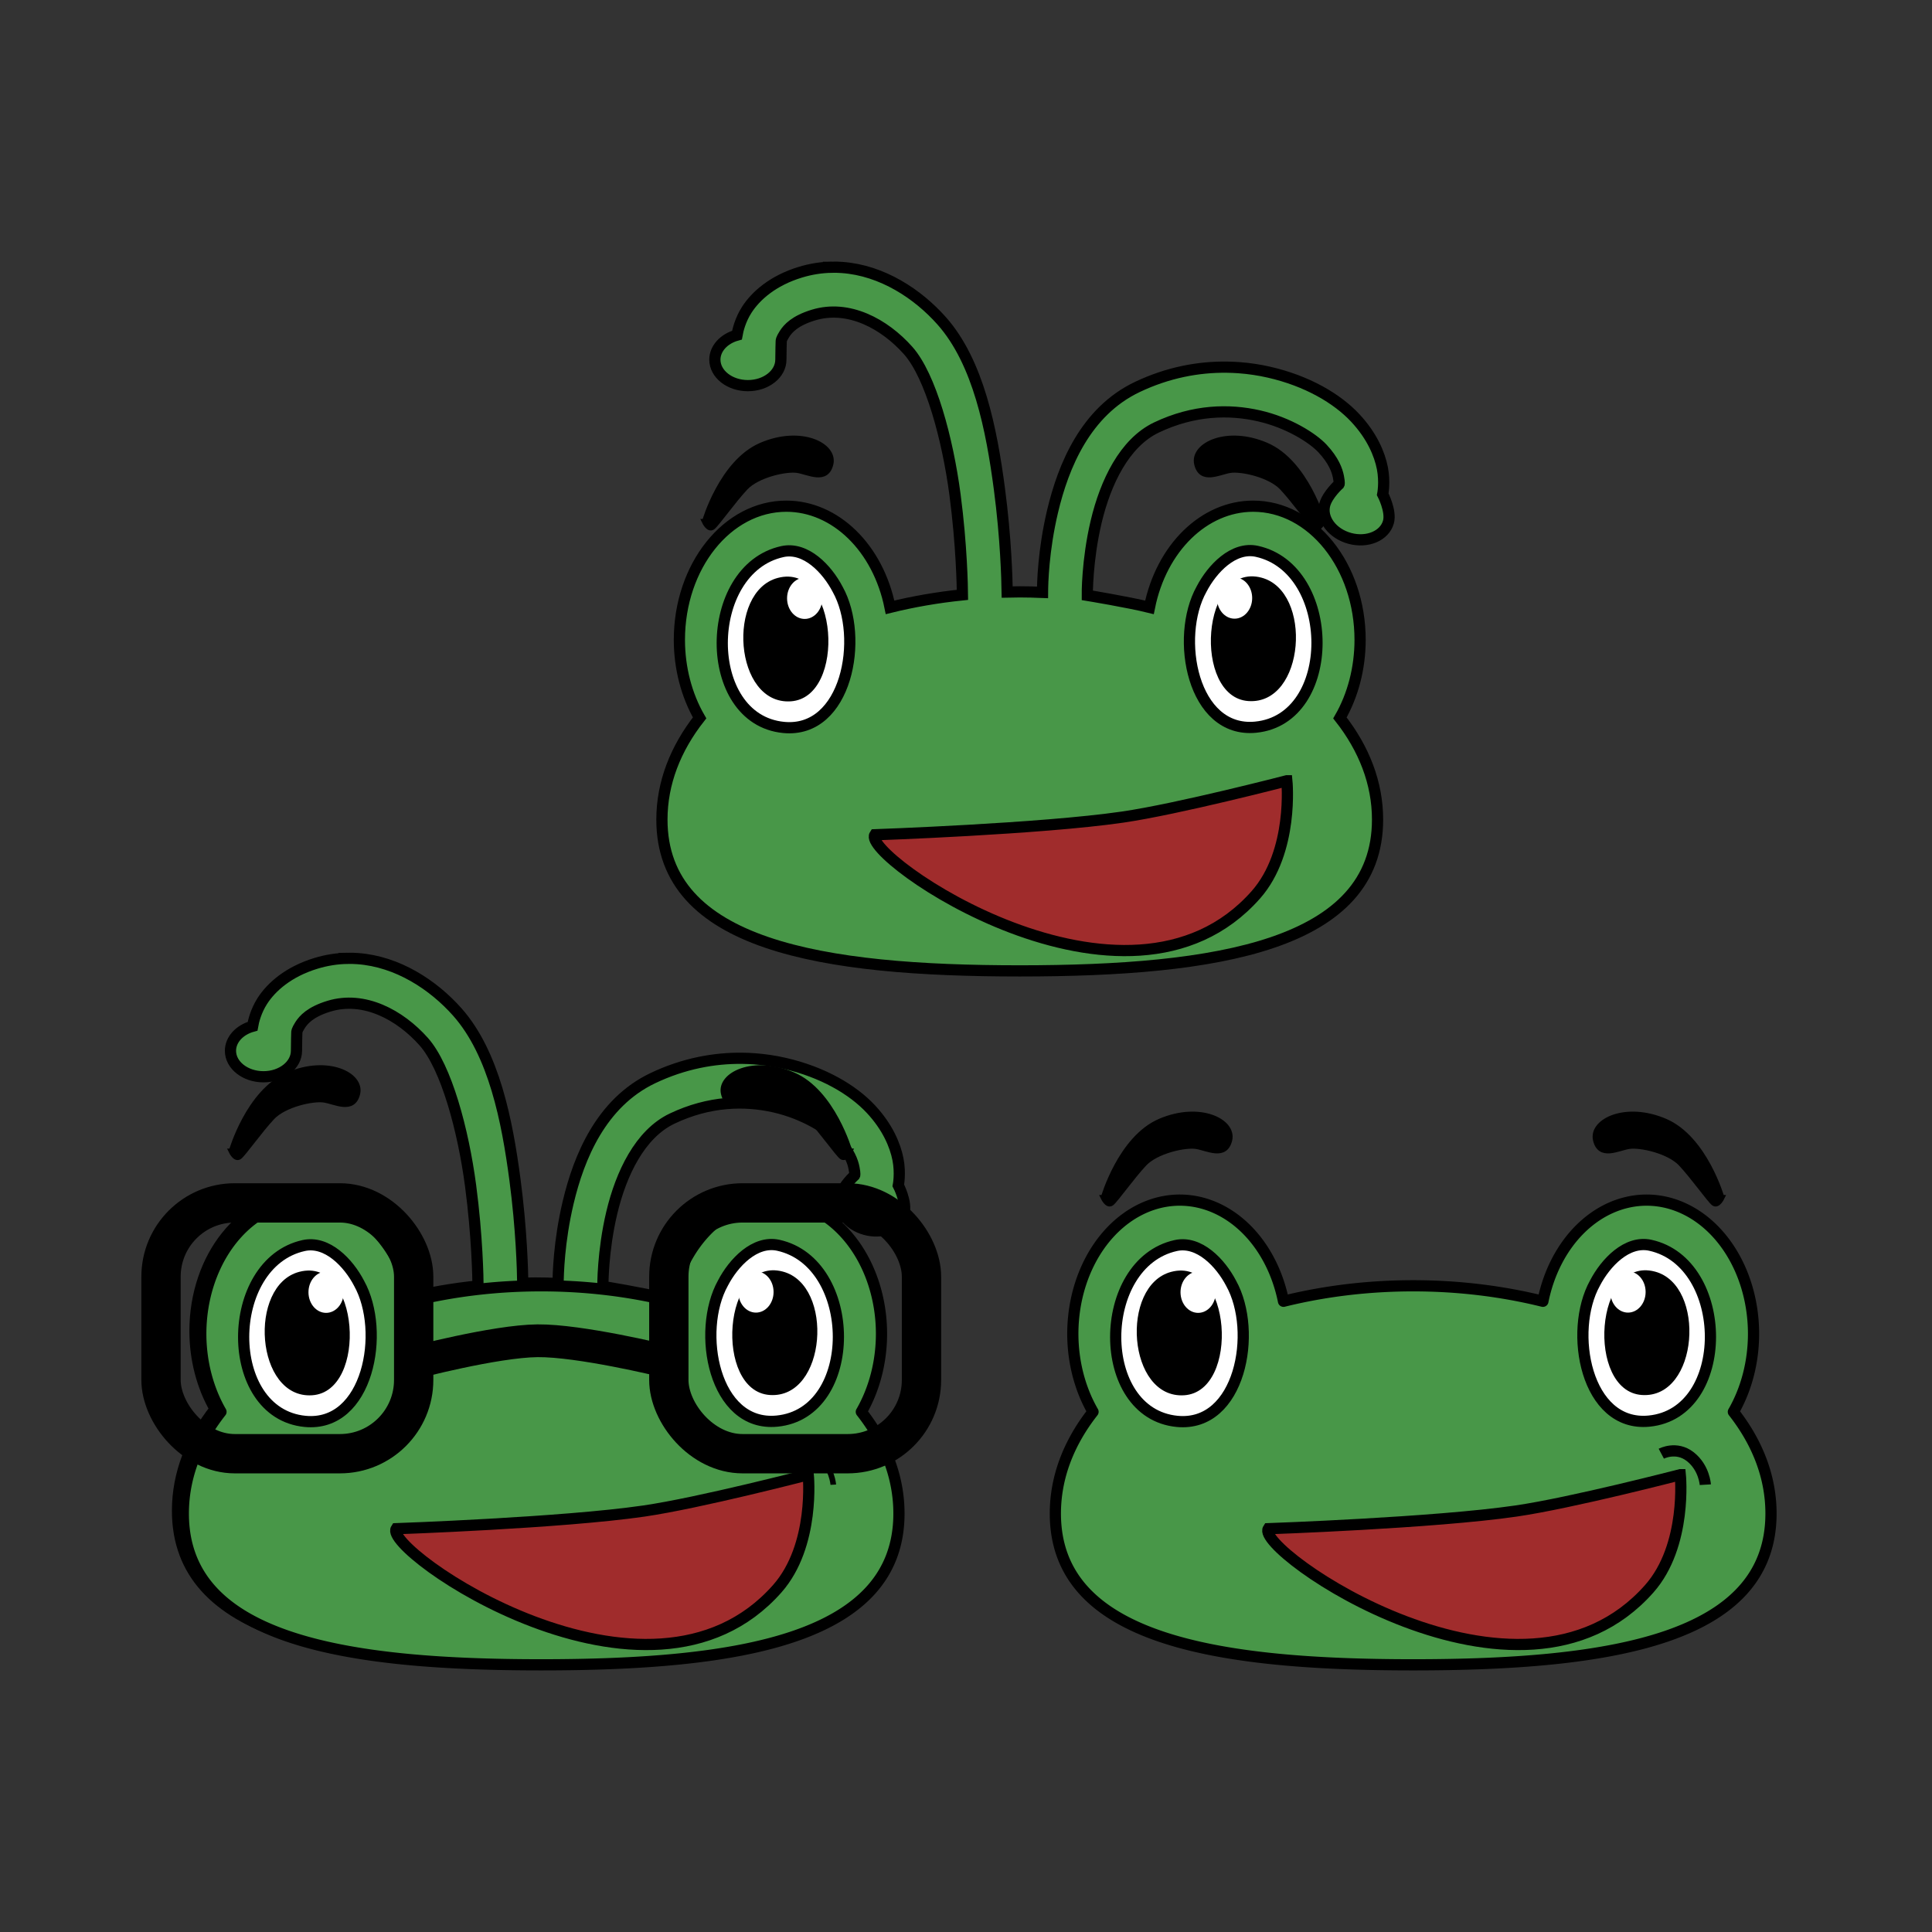 <svg:svg xmlns:dc="http://purl.org/dc/elements/1.1/" xmlns:ns1="http://sodipodi.sourceforge.net/DTD/sodipodi-0.dtd" xmlns:ns2="http://www.inkscape.org/namespaces/inkscape" xmlns:ns4="http://creativecommons.org/ns#" xmlns:rdf="http://www.w3.org/1999/02/22-rdf-syntax-ns#" xmlns:svg="http://www.w3.org/2000/svg" height="344.982" id="svg5230" version="1.1" viewBox="-25.239 -46.703 344.982 344.982" width="344.982" ns1:docname="bugface.svg" ns2:version="0.91 r13725">
  <svg:rect x="-25.239" y="-46.703" width="344.982" height="344.982" fill="#333333" stroke="none"/>
  <svg:defs id="defs5232" />
  <ns1:namedview bordercolor="#666666" borderopacity="1.0" fit-margin-bottom="0" fit-margin-left="0" fit-margin-right="0" fit-margin-top="0" id="base" pagecolor="#ffffff" showgrid="false" ns2:current-layer="layer1" ns2:cx="67.140944" ns2:cy="121.93878" ns2:document-units="px" ns2:pageopacity="0.0" ns2:pageshadow="2" ns2:window-height="1056" ns2:window-maximized="1" ns2:window-width="1920" ns2:window-x="0" ns2:window-y="24" ns2:zoom="1.979899" />
  <svg:g id="layer1" transform="translate(-194.003,-375.148)" ns2:groupmode="layer" ns2:label="Layer 1">
    <svg:path d="m 317.289,376.157 c -1.832,0.033 -3.709,0.315 -5.613,0.895 -4.904,1.492 -7.97,4.217 -9.57,6.713 -1.161,1.811 -1.59,3.639 -1.744,4.521 -2.362,0.65 -3.946,2.405 -3.949,4.377 1.9e-4,2.564 2.638,4.642 5.893,4.643 3.254,-1.2e-4 5.892,-2.079 5.893,-4.643 -0.002,-1.316 0.062,-3.322 0.062,-3.322 0,0 -0.05,-0.274 0.582,-1.26 0.632,-0.986 1.852,-2.369 5.162,-3.377 6.272,-1.909 12.667,1.553 16.918,6.332 4.038,4.539 7.058,15.828 8.369,25.742 1.198,9.061 1.314,16.598 1.326,17.885 -4.479,0.462 -8.806,1.213 -12.924,2.232 -2.132,-10.61 -9.76,-18.053 -18.512,-18.064 -10.553,-2.2e-4 -19.108,10.694 -19.107,23.885 0.009,4.996 1.271,9.863 3.609,13.916 -4.295,5.466 -6.727,11.629 -6.727,18.156 0,22.455 28.606,27.021 63.893,27.021 35.287,0 63.893,-4.566 63.893,-27.021 0,-6.524 -2.427,-12.684 -6.719,-18.148 2.336,-4.056 3.596,-8.926 3.602,-13.924 3.9e-4,-13.19 -8.553,-23.884 -19.105,-23.885 -8.751,0.014 -16.376,7.457 -18.508,18.066 -3.829,-0.948 -11.102,-2.145 -11.102,-2.145 0,0 -0.067,-6.189 1.59,-13.164 1.657,-6.975 5.018,-14.074 10.773,-16.814 6.634,-3.159 12.966,-3.289 18.285,-2.076 5.319,1.212 9.609,3.965 11.357,5.838 2.009,2.153 2.614,3.896 2.838,5.045 0.224,1.149 0.117,1.326 0.117,1.326 0,0 -2.069,1.858 -2.557,3.66 -0.667,2.475 1.339,5.168 4.48,6.016 3.142,0.847 6.231,-0.473 6.898,-2.949 0.525,-1.953 -1.027,-4.928 -1.027,-4.928 0,0 0.429,-2.145 -0.06,-4.656 -0.49,-2.511 -1.851,-5.769 -4.842,-8.973 -3.252,-3.484 -8.604,-6.624 -15.428,-8.18 -1.706,-0.389 -3.505,-0.666 -5.375,-0.801 -0.701,-0.051 -1.413,-0.081 -2.133,-0.09 -5.038,-0.064 -10.504,0.931 -15.994,3.545 -9.245,4.402 -13.202,14.126 -15.117,22.188 -1.666,7.013 -1.79,12.975 -1.797,14.482 -1.347,-0.054 -2.701,-0.092 -4.07,-0.092 -0.751,0 -1.495,0.017 -2.24,0.033 -0.033,-2.232 -0.222,-9.611 -1.389,-18.434 -1.388,-10.49 -3.725,-22.595 -10.32,-30.01 -4.244,-4.771 -10.598,-9.001 -17.795,-9.514 -0.6,-0.043 -1.206,-0.06 -1.816,-0.049 z" id="path4497" style="color:#000000;font-style:normal;font-variant:normal;font-weight:normal;font-stretch:normal;font-size:medium;line-height:normal;font-family:sans-serif;text-indent:0;text-align:start;text-decoration:none;text-decoration-line:none;text-decoration-style:solid;text-decoration-color:#000000;letter-spacing:normal;word-spacing:normal;text-transform:none;direction:ltr;block-progression:tb;writing-mode:lr-tb;baseline-shift:baseline;text-anchor:start;white-space:normal;clip-rule:nonzero;display:inline;overflow:visible;visibility:visible;opacity:1;isolation:auto;mix-blend-mode:normal;color-interpolation:sRGB;color-interpolation-filters:linearRGB;solid-color:#000000;solid-opacity:1;fill:#489748;fill-opacity:1;fill-rule:evenodd;stroke:#000000;stroke-width:2;stroke-linecap:butt;stroke-linejoin:miter;stroke-miterlimit:4;stroke-dasharray:none;stroke-dashoffset:0;stroke-opacity:1;color-rendering:auto;image-rendering:auto;shape-rendering:auto;text-rendering:auto;enable-background:accumulate" ns1:nodetypes="ssscccccsssscccccssscccccsssssccccccscsssscscssss" ns2:connector-curvature="0" />
    <svg:path d="m 379.436,542.74 a 19.107,23.884 0 0 0 -19.107,23.885 19.107,23.884 0 0 0 3.609,13.916 c -4.295,5.466 -6.727,11.629 -6.727,18.156 0,22.455 28.606,27.021 63.893,27.021 35.287,0 63.893,-4.566 63.893,-27.021 0,-6.524 -2.427,-12.684 -6.719,-18.148 a 19.107,23.884 0 0 0 3.602,-13.924 19.107,23.884 0 0 0 -19.105,-23.885 19.107,23.884 0 0 0 -18.508,18.066 c -7.184,-1.78 -14.989,-2.768 -23.162,-2.768 -8.17,0 -15.974,0.987 -23.156,2.766 a 19.107,23.884 0 0 0 -18.512,-18.064 z" id="path4364" style="fill:#489748;fill-opacity:1;stroke:#000000;stroke-width:2;stroke-linecap:butt;stroke-linejoin:round;stroke-miterlimit:4;stroke-dasharray:none;stroke-dashoffset:0;stroke-opacity:1" ns2:connector-curvature="0" />
    <svg:path d="m 468.804,591.77 c 0,0 1.284,12.632 -5.536,20.357 -23.062,26.121 -70.511,-6.936 -68.036,-10.714 0,0 29.61,-1.029 44.24,-3.157 9.909,-1.441 29.331,-6.486 29.331,-6.486 z" id="path4366" style="fill:#a02c2c;fill-opacity:1;fill-rule:evenodd;stroke:#000000;stroke-width:2;stroke-linecap:butt;stroke-linejoin:miter;stroke-miterlimit:4;stroke-dasharray:none;stroke-opacity:1" ns1:nodetypes="cscac" ns2:connector-curvature="0" />
    <svg:g id="g4368" transform="translate(348.626,65.301)">
      <svg:path d="m 30.086,485.551 c -14.22,3.138 -14.465,29.972 0.242,31.398 11.254,1.091 14.453,-16.026 9.646,-24.652 -1.893,-3.642 -5.711,-7.668 -9.889,-6.746 z" id="path4370" style="fill:#ffffff;fill-opacity:1;stroke:#000000;stroke-width:2;stroke-linecap:butt;stroke-linejoin:round;stroke-miterlimit:4;stroke-dasharray:none;stroke-dashoffset:0;stroke-opacity:1" ns1:nodetypes="sscs" ns2:connector-curvature="0" />
      <svg:path d="m 29.285,490.246 c -9.206,2.421 -7.841,22.725 2.321,22.039 9.995,-0.674 8.482,-24.88 -2.321,-22.039 z" id="path4372" style="fill:#000000;fill-opacity:1;stroke:none;stroke-width:1.72;stroke-linecap:butt;stroke-linejoin:round;stroke-miterlimit:4;stroke-dasharray:5.159, 5.159;stroke-dashoffset:0;stroke-opacity:1" ns1:nodetypes="sss" ns2:connector-curvature="0" />
      <svg:ellipse cx="34.081" cy="493.89" id="ellipse4374" rx="3.147" ry="3.683" style="fill:#ffffff;fill-opacity:1;stroke:none;stroke-width:1;stroke-linecap:butt;stroke-linejoin:round;stroke-miterlimit:4;stroke-dasharray:3, 3;stroke-dashoffset:0;stroke-opacity:1" />
    </svg:g>
    <svg:path d="m 365.821,542.325 c 0,0 3.03,-10.607 10.102,-13.637 7.071,-3.03 13.132,0 12.374,3.283 -0.758,3.283 -3.914,1.452 -5.935,1.136 -2.02,-0.316 -7.134,0.821 -9.281,3.094 -2.147,2.273 -5.177,6.566 -5.872,7.071 -0.694,0.505 -1.389,-0.947 -1.389,-0.947 z" id="path4376" style="fill:#000000;fill-rule:evenodd;stroke:#000000;stroke-width:1px;stroke-linecap:butt;stroke-linejoin:miter;stroke-opacity:1" ns2:connector-curvature="0" />
    <svg:path d="m 465.411,588.02 c 0,0 2.679,-1.429 5.179,0.536 2.5,1.964 2.679,5 2.679,5" id="path4378" style="fill:none;fill-rule:evenodd;stroke:#000000;stroke-width:2;stroke-linecap:butt;stroke-linejoin:miter;stroke-miterlimit:4;stroke-dasharray:none;stroke-opacity:1" ns2:connector-curvature="0" />
    <svg:g id="g4380" transform="matrix(-1,0,0,1,493.544,65.254)">
      <svg:path d="m 30.086,485.551 c -14.22,3.138 -14.465,29.972 0.242,31.398 11.254,1.091 14.453,-16.026 9.646,-24.652 -1.893,-3.642 -5.711,-7.668 -9.889,-6.746 z" id="path4382" style="fill:#ffffff;fill-opacity:1;stroke:#000000;stroke-width:2;stroke-linecap:butt;stroke-linejoin:round;stroke-miterlimit:4;stroke-dasharray:none;stroke-dashoffset:0;stroke-opacity:1" ns1:nodetypes="sscs" ns2:connector-curvature="0" />
      <svg:path d="m 29.285,490.246 c -9.206,2.421 -7.841,22.725 2.321,22.039 9.995,-0.674 8.482,-24.88 -2.321,-22.039 z" id="path4384" style="fill:#000000;fill-opacity:1;stroke:none;stroke-width:1.72;stroke-linecap:butt;stroke-linejoin:round;stroke-miterlimit:4;stroke-dasharray:5.159, 5.159;stroke-dashoffset:0;stroke-opacity:1" ns1:nodetypes="sss" ns2:connector-curvature="0" />
      <svg:ellipse cx="34.081" cy="493.89" id="ellipse4386" rx="3.147" ry="3.683" style="fill:#ffffff;fill-opacity:1;stroke:none;stroke-width:1;stroke-linecap:butt;stroke-linejoin:round;stroke-miterlimit:4;stroke-dasharray:3, 3;stroke-dashoffset:0;stroke-opacity:1" />
    </svg:g>
    <svg:path d="m 476.183,542.325 c 0,0 -3.03,-10.607 -10.102,-13.637 -7.071,-3.03 -13.132,0 -12.374,3.283 0.758,3.283 3.914,1.452 5.935,1.136 2.02,-0.316 7.134,0.821 9.281,3.094 2.147,2.273 5.177,6.566 5.872,7.071 0.694,0.505 1.389,-0.947 1.389,-0.947 z" id="path4388" style="fill:#000000;fill-rule:evenodd;stroke:#000000;stroke-width:1px;stroke-linecap:butt;stroke-linejoin:miter;stroke-opacity:1" ns2:connector-curvature="0" />
    <svg:g id="g4748" transform="translate(192.911,65.301)">
      <svg:path d="m 37.881,434.266 c -1.832,0.033 -3.709,0.315 -5.613,0.895 -4.904,1.492 -7.97,4.217 -9.57,6.713 -1.161,1.811 -1.59,3.639 -1.744,4.521 -2.362,0.65 -3.946,2.405 -3.949,4.377 1.94e-4,2.564 2.638,4.642 5.893,4.643 3.254,-1.2e-4 5.892,-2.079 5.893,-4.643 -0.002,-1.316 0.062,-3.322 0.062,-3.322 0,0 -0.05,-0.274 0.582,-1.26 0.632,-0.986 1.852,-2.369 5.162,-3.377 6.272,-1.909 12.667,1.553 16.918,6.332 4.038,4.539 7.058,15.828 8.369,25.742 1.198,9.061 1.314,16.598 1.326,17.885 -4.479,0.462 -8.806,1.213 -12.924,2.232 -2.132,-10.61 -9.76,-18.053 -18.512,-18.064 -10.553,-2.2e-4 -19.108,10.694 -19.107,23.885 0.009,4.996 1.271,9.863 3.609,13.916 -4.295,5.466 -6.727,11.629 -6.727,18.156 0,22.455 28.606,27.021 63.893,27.021 35.287,0 63.893,-4.566 63.893,-27.021 0,-6.524 -2.427,-12.684 -6.719,-18.148 2.336,-4.056 3.596,-8.926 3.602,-13.924 3.9e-4,-13.19 -8.553,-23.884 -19.105,-23.885 -8.751,0.014 -16.376,7.457 -18.508,18.066 -3.829,-0.948 -11.102,-2.145 -11.102,-2.145 0,0 -0.067,-6.189 1.59,-13.164 1.657,-6.975 5.018,-14.074 10.773,-16.814 6.634,-3.159 12.966,-3.289 18.285,-2.076 5.319,1.212 9.609,3.965 11.357,5.838 2.009,2.153 2.614,3.896 2.838,5.045 0.224,1.149 0.117,1.326 0.117,1.326 0,0 -2.069,1.858 -2.557,3.66 -0.667,2.475 1.339,5.168 4.48,6.016 3.142,0.847 6.231,-0.473 6.898,-2.949 0.525,-1.953 -1.027,-4.928 -1.027,-4.928 0,0 0.429,-2.145 -0.06,-4.656 -0.49,-2.511 -1.851,-5.769 -4.842,-8.973 -3.252,-3.484 -8.604,-6.624 -15.428,-8.18 -1.706,-0.389 -3.505,-0.666 -5.375,-0.801 -0.701,-0.051 -1.413,-0.081 -2.133,-0.09 -5.038,-0.064 -10.504,0.931 -15.994,3.545 -9.245,4.402 -13.202,14.126 -15.117,22.188 -1.666,7.013 -1.79,12.975 -1.797,14.482 -1.347,-0.054 -2.701,-0.092 -4.07,-0.092 -0.751,0 -1.495,0.017 -2.24,0.033 -0.033,-2.232 -0.222,-9.611 -1.389,-18.434 -1.388,-10.49 -3.725,-22.595 -10.32,-30.01 -4.244,-4.771 -10.598,-9.001 -17.795,-9.514 -0.6,-0.043 -1.206,-0.06 -1.816,-0.049 z" id="path4562" style="color:#000000;font-style:normal;font-variant:normal;font-weight:normal;font-stretch:normal;font-size:medium;line-height:normal;font-family:sans-serif;text-indent:0;text-align:start;text-decoration:none;text-decoration-line:none;text-decoration-style:solid;text-decoration-color:#000000;letter-spacing:normal;word-spacing:normal;text-transform:none;direction:ltr;block-progression:tb;writing-mode:lr-tb;baseline-shift:baseline;text-anchor:start;white-space:normal;clip-rule:nonzero;display:inline;overflow:visible;visibility:visible;opacity:1;isolation:auto;mix-blend-mode:normal;color-interpolation:sRGB;color-interpolation-filters:linearRGB;solid-color:#000000;solid-opacity:1;fill:#489748;fill-opacity:1;fill-rule:evenodd;stroke:#000000;stroke-width:2;stroke-linecap:butt;stroke-linejoin:miter;stroke-miterlimit:4;stroke-dasharray:none;stroke-dashoffset:0;stroke-opacity:1;color-rendering:auto;image-rendering:auto;shape-rendering:auto;text-rendering:auto;enable-background:accumulate" ns1:nodetypes="ssscccccsssscccccssscccccsssssccccccscsssscscssss" ns2:connector-curvature="0" />
      <svg:path d="m 30.811,477.439 a 19.107,23.884 0 0 0 -19.107,23.885 19.107,23.884 0 0 0 3.609,13.916 c -4.295,5.466 -6.727,11.629 -6.727,18.156 0,22.455 28.606,27.021 63.893,27.021 35.287,0 63.893,-4.566 63.893,-27.021 0,-6.524 -2.427,-12.684 -6.719,-18.148 a 19.107,23.884 0 0 0 3.602,-13.924 19.107,23.884 0 0 0 -19.105,-23.885 19.107,23.884 0 0 0 -18.508,18.066 c -7.184,-1.78 -14.989,-2.768 -23.162,-2.768 -8.17,0 -15.974,0.987 -23.156,2.766 a 19.107,23.884 0 0 0 -18.512,-18.064 z" id="path4214" style="fill:#489748;fill-opacity:1;stroke:#000000;stroke-width:2;stroke-linecap:butt;stroke-linejoin:round;stroke-miterlimit:4;stroke-dasharray:none;stroke-dashoffset:0;stroke-opacity:1" ns2:connector-curvature="0" />
      <svg:path d="m 120.179,526.469 c 0,0 1.284,12.632 -5.536,20.357 -23.062,26.121 -70.511,-6.936 -68.036,-10.714 0,0 29.61,-1.029 44.24,-3.157 9.909,-1.441 29.331,-6.486 29.331,-6.486 z" id="path4220" style="fill:#a02c2c;fill-opacity:1;fill-rule:evenodd;stroke:#000000;stroke-width:2;stroke-linecap:butt;stroke-linejoin:miter;stroke-miterlimit:4;stroke-dasharray:none;stroke-opacity:1" ns1:nodetypes="cscac" ns2:connector-curvature="0" />
      <svg:g id="g4236">
        <svg:path d="m 30.086,485.551 c -14.22,3.138 -14.465,29.972 0.242,31.398 11.254,1.091 14.453,-16.026 9.646,-24.652 -1.893,-3.642 -5.711,-7.668 -9.889,-6.746 z" id="path4216" style="fill:#ffffff;fill-opacity:1;stroke:#000000;stroke-width:2;stroke-linecap:butt;stroke-linejoin:round;stroke-miterlimit:4;stroke-dasharray:none;stroke-dashoffset:0;stroke-opacity:1" ns1:nodetypes="sscs" ns2:connector-curvature="0" />
        <svg:path d="m 29.285,490.246 c -9.206,2.421 -7.841,22.725 2.321,22.039 9.995,-0.674 8.482,-24.88 -2.321,-22.039 z" id="path4222" style="fill:#000000;fill-opacity:1;stroke:none;stroke-width:1.72;stroke-linecap:butt;stroke-linejoin:round;stroke-miterlimit:4;stroke-dasharray:5.159, 5.159;stroke-dashoffset:0;stroke-opacity:1" ns1:nodetypes="sss" ns2:connector-curvature="0" />
        <svg:ellipse cx="34.081" cy="493.89" id="ellipse4228" rx="3.147" ry="3.683" style="fill:#ffffff;fill-opacity:1;stroke:none;stroke-width:1;stroke-linecap:butt;stroke-linejoin:round;stroke-miterlimit:4;stroke-dasharray:3, 3;stroke-dashoffset:0;stroke-opacity:1" />
      </svg:g>
      <svg:path d="m 17.195,468.738 c 0,0 3.03,-10.607 10.102,-13.637 7.071,-3.03 13.132,0 12.374,3.283 -0.758,3.283 -3.914,1.452 -5.935,1.136 -2.02,-0.316 -7.134,0.821 -9.281,3.094 -2.147,2.273 -5.177,6.566 -5.872,7.071 -0.694,0.505 -1.389,-0.947 -1.389,-0.947 z" id="path4230" style="fill:#000000;fill-rule:evenodd;stroke:#000000;stroke-width:1px;stroke-linecap:butt;stroke-linejoin:miter;stroke-opacity:1" ns2:connector-curvature="0" />
      <svg:path d="m 116.786,522.719 c 0,0 2.679,-1.429 5.179,0.536 2.5,1.964 2.679,5 2.679,5" id="path4234" style="fill:none;fill-rule:evenodd;stroke:#000000;stroke-width:1px;stroke-linecap:butt;stroke-linejoin:miter;stroke-opacity:1" ns2:connector-curvature="0" />
      <svg:g id="g4254" transform="matrix(-1,0,0,1,144.918,-0.047)">
        <svg:path d="m 30.086,485.551 c -14.22,3.138 -14.465,29.972 0.242,31.398 11.254,1.091 14.453,-16.026 9.646,-24.652 -1.893,-3.642 -5.711,-7.668 -9.889,-6.746 z" id="path4256" style="fill:#ffffff;fill-opacity:1;stroke:#000000;stroke-width:2;stroke-linecap:butt;stroke-linejoin:round;stroke-miterlimit:4;stroke-dasharray:none;stroke-dashoffset:0;stroke-opacity:1" ns1:nodetypes="sscs" ns2:connector-curvature="0" />
        <svg:path d="m 29.285,490.246 c -9.206,2.421 -7.841,22.725 2.321,22.039 9.995,-0.674 8.482,-24.88 -2.321,-22.039 z" id="path4258" style="fill:#000000;fill-opacity:1;stroke:none;stroke-width:1.72;stroke-linecap:butt;stroke-linejoin:round;stroke-miterlimit:4;stroke-dasharray:5.159, 5.159;stroke-dashoffset:0;stroke-opacity:1" ns1:nodetypes="sss" ns2:connector-curvature="0" />
        <svg:ellipse cx="34.081" cy="493.89" id="ellipse4260" rx="3.147" ry="3.683" style="fill:#ffffff;fill-opacity:1;stroke:none;stroke-width:1;stroke-linecap:butt;stroke-linejoin:round;stroke-miterlimit:4;stroke-dasharray:3, 3;stroke-dashoffset:0;stroke-opacity:1" />
      </svg:g>
      <svg:path d="m 127.558,468.738 c 0,0 -3.03,-10.607 -10.102,-13.637 -7.071,-3.03 -13.132,0 -12.374,3.283 0.758,3.283 3.914,1.452 5.935,1.136 2.02,-0.316 7.134,0.821 9.281,3.094 2.147,2.273 5.177,6.566 5.872,7.071 0.694,0.505 1.389,-0.947 1.389,-0.947 z" id="path4262" style="fill:#000000;fill-rule:evenodd;stroke:#000000;stroke-width:1px;stroke-linecap:butt;stroke-linejoin:miter;stroke-opacity:1" ns2:connector-curvature="0" />
      <svg:g id="g4402" transform="matrix(1.17,0,0,1.17,-12.3,-84.884)">
        <svg:g id="g4396" transform="translate(1.765,0)">
          <svg:rect height="38.278" id="rect4392" rx="11.258" ry="11.258" style="fill:none;fill-opacity:1;stroke:#000000;stroke-width:6;stroke-linecap:butt;stroke-linejoin:round;stroke-miterlimit:4;stroke-dasharray:none;stroke-dashoffset:0;stroke-opacity:1" width="38.56" x="12.684" y="481.042" />
          <svg:rect height="38.278" id="rect4394" rx="11.258" ry="11.258" style="fill:none;fill-opacity:1;stroke:#000000;stroke-width:6;stroke-linecap:butt;stroke-linejoin:round;stroke-miterlimit:4;stroke-dasharray:none;stroke-dashoffset:0;stroke-opacity:1" width="38.56" x="90.184" y="481.042" />
        </svg:g>
        <svg:path d="m 52.78,505.491 c 0,0 12.653,-3.347 19.13,-3.409 6.456,-0.062 19.13,3.03 19.13,3.03" id="path4400" style="fill:none;fill-rule:evenodd;stroke:#000000;stroke-width:5;stroke-linecap:butt;stroke-linejoin:miter;stroke-miterlimit:4;stroke-dasharray:none;stroke-opacity:1" ns1:nodetypes="cac" ns2:connector-curvature="0" />
      </svg:g>
    </svg:g>
    <svg:path d="m 398.55,467.86 c 0,0 1.284,12.632 -5.536,20.357 -23.062,26.121 -70.511,-6.936 -68.036,-10.714 0,0 29.61,-1.029 44.24,-3.157 9.909,-1.441 29.331,-6.486 29.331,-6.486 z" id="path4465" style="fill:#a02c2c;fill-opacity:1;fill-rule:evenodd;stroke:#000000;stroke-width:2;stroke-linecap:butt;stroke-linejoin:miter;stroke-miterlimit:4;stroke-dasharray:none;stroke-opacity:1" ns1:nodetypes="cscac" ns2:connector-curvature="0" />
    <svg:g id="g4467" transform="translate(278.371,-58.609)">
      <svg:path d="m 30.086,485.551 c -14.22,3.138 -14.465,29.972 0.242,31.398 11.254,1.091 14.453,-16.026 9.646,-24.652 -1.893,-3.642 -5.711,-7.668 -9.889,-6.746 z" id="path4469" style="fill:#ffffff;fill-opacity:1;stroke:#000000;stroke-width:2;stroke-linecap:butt;stroke-linejoin:round;stroke-miterlimit:4;stroke-dasharray:none;stroke-dashoffset:0;stroke-opacity:1" ns1:nodetypes="sscs" ns2:connector-curvature="0" />
      <svg:path d="m 29.285,490.246 c -9.206,2.421 -7.841,22.725 2.321,22.039 9.995,-0.674 8.482,-24.88 -2.321,-22.039 z" id="path4471" style="fill:#000000;fill-opacity:1;stroke:none;stroke-width:1.72;stroke-linecap:butt;stroke-linejoin:round;stroke-miterlimit:4;stroke-dasharray:5.159, 5.159;stroke-dashoffset:0;stroke-opacity:1" ns1:nodetypes="sss" ns2:connector-curvature="0" />
      <svg:ellipse cx="34.081" cy="493.89" id="ellipse4473" rx="3.147" ry="3.683" style="fill:#ffffff;fill-opacity:1;stroke:none;stroke-width:1;stroke-linecap:butt;stroke-linejoin:round;stroke-miterlimit:4;stroke-dasharray:3, 3;stroke-dashoffset:0;stroke-opacity:1" />
    </svg:g>
    <svg:g id="g4479" transform="matrix(-1,0,0,1,423.289,-58.656)">
      <svg:path d="m 30.086,485.551 c -14.22,3.138 -14.465,29.972 0.242,31.398 11.254,1.091 14.453,-16.026 9.646,-24.652 -1.893,-3.642 -5.711,-7.668 -9.889,-6.746 z" id="path4481" style="fill:#ffffff;fill-opacity:1;stroke:#000000;stroke-width:2;stroke-linecap:butt;stroke-linejoin:round;stroke-miterlimit:4;stroke-dasharray:none;stroke-dashoffset:0;stroke-opacity:1" ns1:nodetypes="sscs" ns2:connector-curvature="0" />
      <svg:path d="m 29.285,490.246 c -9.206,2.421 -7.841,22.725 2.321,22.039 9.995,-0.674 8.482,-24.88 -2.321,-22.039 z" id="path4483" style="fill:#000000;fill-opacity:1;stroke:none;stroke-width:1.72;stroke-linecap:butt;stroke-linejoin:round;stroke-miterlimit:4;stroke-dasharray:5.159, 5.159;stroke-dashoffset:0;stroke-opacity:1" ns1:nodetypes="sss" ns2:connector-curvature="0" />
      <svg:ellipse cx="34.081" cy="493.89" id="ellipse4485" rx="3.147" ry="3.683" style="fill:#ffffff;fill-opacity:1;stroke:none;stroke-width:1;stroke-linecap:butt;stroke-linejoin:round;stroke-miterlimit:4;stroke-dasharray:3, 3;stroke-dashoffset:0;stroke-opacity:1" />
    </svg:g>
    <svg:path d="m 294.605,421.612 c 0,0 3.03,-10.607 10.102,-13.637 7.071,-3.03 13.132,0 12.374,3.283 -0.758,3.283 -3.914,1.452 -5.935,1.136 -2.02,-0.316 -7.134,0.821 -9.281,3.094 -2.147,2.273 -5.177,6.566 -5.872,7.071 -0.694,0.505 -1.389,-0.947 -1.389,-0.947 z" id="path5878" style="fill:#000000;fill-rule:evenodd;stroke:#000000;stroke-width:1px;stroke-linecap:butt;stroke-linejoin:miter;stroke-opacity:1" ns2:connector-curvature="0" />
    <svg:path d="m 404.967,421.612 c 0,0 -3.03,-10.607 -10.102,-13.637 -7.071,-3.03 -13.132,0 -12.374,3.283 0.758,3.283 3.914,1.452 5.935,1.136 2.02,-0.316 7.134,0.821 9.281,3.094 2.147,2.273 5.177,6.566 5.872,7.071 0.694,0.505 1.389,-0.947 1.389,-0.947 z" id="path5880" style="fill:#000000;fill-rule:evenodd;stroke:#000000;stroke-width:1px;stroke-linecap:butt;stroke-linejoin:miter;stroke-opacity:1" ns2:connector-curvature="0" />
  </svg:g>
</svg:svg>